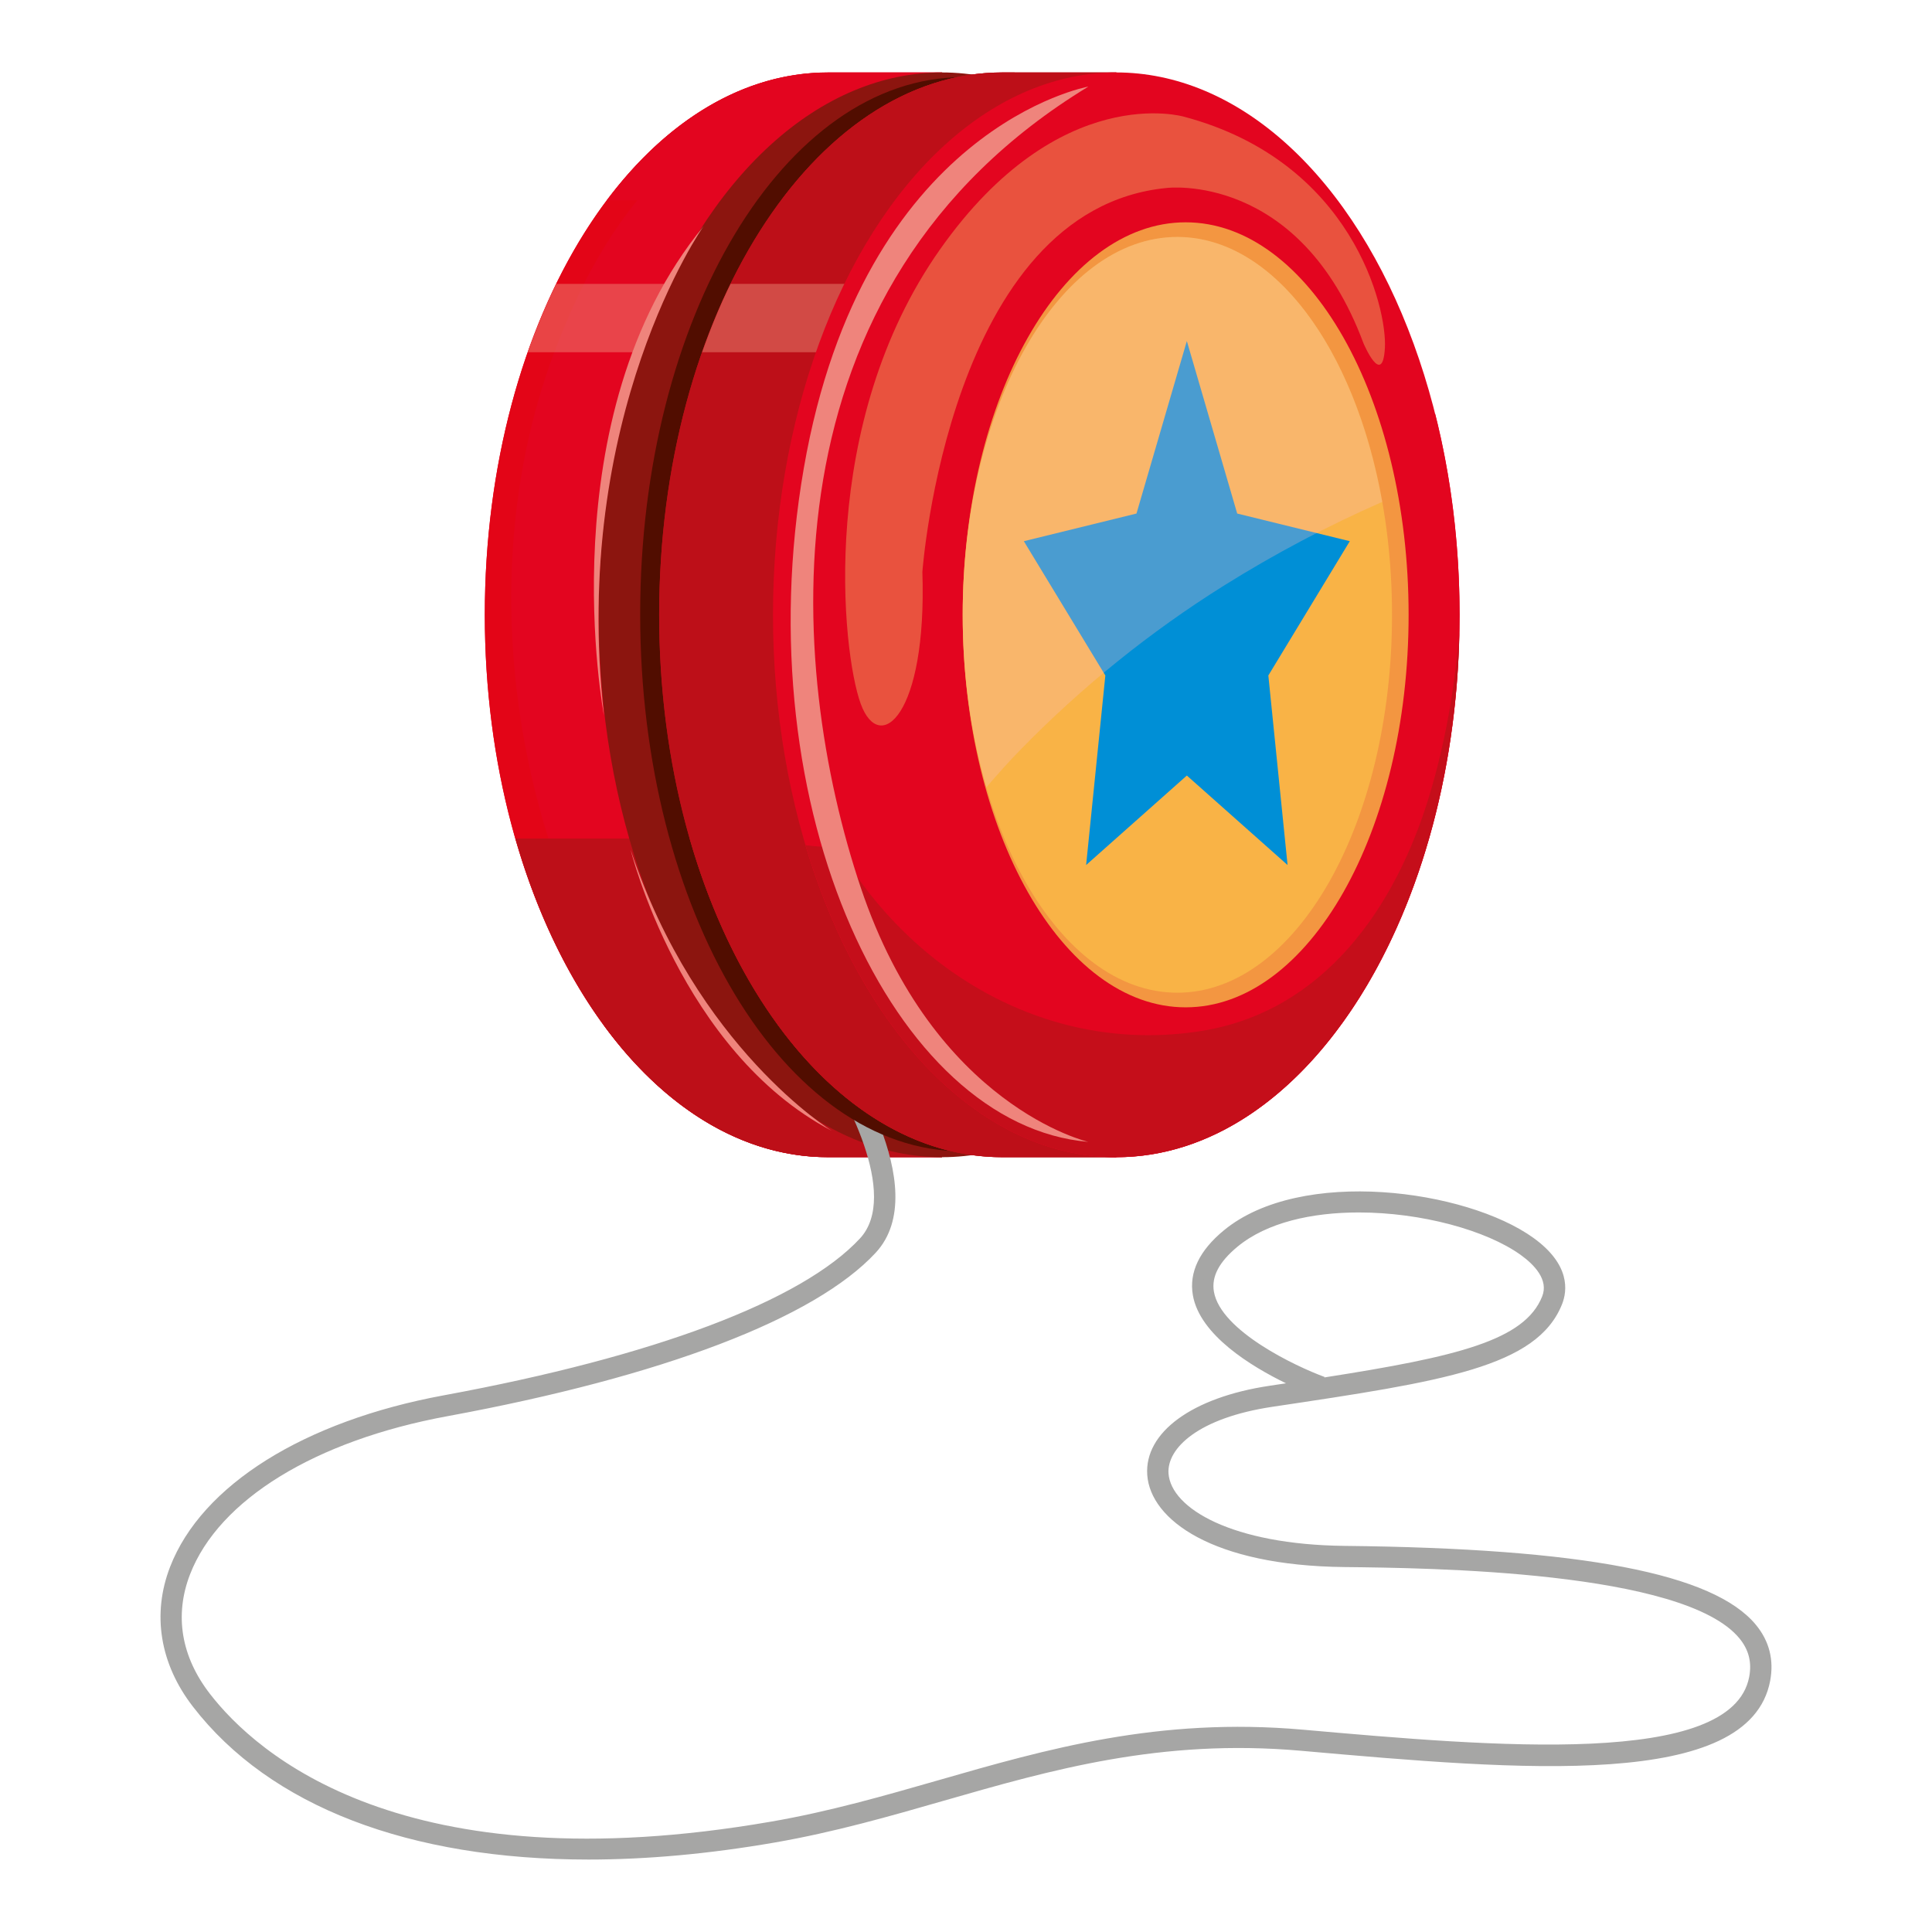 <?xml version="1.0" encoding="utf-8"?>
<!-- Generator: Adobe Illustrator 26.0.3, SVG Export Plug-In . SVG Version: 6.00 Build 0)  -->
<svg version="1.1" id="Layer_1" xmlns="http://www.w3.org/2000/svg" xmlns:xlink="http://www.w3.org/1999/xlink" x="0px" y="0px"
	 viewBox="0 0 1133.86 1133.86" style="enable-background:new 0 0 1133.86 1133.86;" xml:space="preserve">
<style type="text/css">
	.st0{fill:#E3051F;}
	.st1{fill:#E30517;}
	.st2{fill:#BD0F18;}
	.st3{opacity:0.4;fill:#F4A28A;}
	.st4{fill:#8C150F;}
	.st5{fill:#A6A6A5;}
	.st6{fill:#510D00;}
	.st7{fill:#C50E1A;}
	.st8{fill:#F39641;}
	.st9{fill:#F9B346;}
	.st10{fill:#EF847C;}
	.st11{fill:#008FD6;}
	.st12{opacity:0.3;fill:#F7BDC3;}
	.st13{fill:#E9523E;}
</style>
<g>
	<path class="st0" d="M687.48,360.83c0-138.77-56.26-256.76-134.65-300.3V42.52h-66.82c-111.28,0-201.48,142.53-201.48,318.31
		c0,175.8,90.2,318.31,201.48,318.31h66.82v-17.98C631.22,617.61,687.48,499.63,687.48,360.83z"/>
	<path class="st1" d="M453.53,662.18c-39.98-27.33-75.76-48.81-98.71-91.54c-58.12-108.21-73.22-247.56-29.6-363.72
		c18.15-48.41,42.94-92.41,84.9-124.26c22.15-16.86,46.61-29.84,72.31-40c-109.65,3.06-197.91,144.28-197.91,318.17
		c0,173.07,87.42,313.76,196.28,318.12C471.37,673.78,462.2,668.13,453.53,662.18z"/>
	<path class="st2" d="M302.47,492.13c31.66,110.27,101.91,187.01,183.54,187.01h66.82v-17.98c51.95-28.86,94.15-90.4,116.74-169.03
		H302.47z"/>
	<path class="st2" d="M354.11,601.37c35.33,48.41,81.41,77.77,131.9,77.77h66.82v-17.98c24.12-13.39,46.08-33.89,65-59.78H354.11z"
		/>
	<path class="st0" d="M615.8,117.56c-18.42-24.59-39.73-44.12-62.97-57.02V42.52h-66.82c-49.48,0-94.8,28.27-129.84,75.04H615.8z"/>
	<path class="st3" d="M662.31,206.74c-4.96-14.04-10.54-27.5-16.72-40.15H326.45c-6.18,12.65-11.76,26.11-16.72,40.15H662.31z"/>
	<ellipse class="st4" cx="552.83" cy="360.83" rx="201.48" ry="318.31"/>
	<g>
		<path class="st5" d="M345.37,1091.34c-104.91,0-186.84-31-232.16-89.76c-19.39-25.13-24.13-54.25-13.37-82.06
			c18.54-47.9,78.57-85.51,160.6-100.63c123.61-22.77,210.36-55.49,244.28-92.09c23.49-25.37-9.29-85.37-23.88-106.35l10.32-7.07
			c2.4,3.43,57.77,84.04,22.78,121.82c-35.74,38.58-124.98,72.64-251.25,95.92c-77.7,14.3-134.2,49.01-151.16,92.84
			c-9.26,23.95-5.26,48.19,11.62,70.06c27.05,35.03,113.24,112.54,329.42,75.06c34.23-5.91,66.66-15.25,98.06-24.26
			c63.62-18.3,129.34-37.17,214-29.7c112.14,9.92,251.72,22.23,261.93-30.92c1.65-8.6-0.24-16.02-5.73-22.68
			c-32.67-39.71-182.55-41.3-231.78-41.84c-77.41-0.79-113.91-27.76-115.75-54.09c-1.72-24.97,26.39-45.5,71.73-52.29
			c3.26-0.47,6.51-0.95,9.7-1.46c-20.29-9.87-50.61-28.28-54.66-51.71c-2.32-13.41,3.81-26.23,18.23-38.09
			c45.19-37.22,142.2-23.93,181.6,4.43c21.87,15.74,19.93,31.14,16.84,38.95c-14.73,36.98-69.82,45.25-169.86,60.19
			c-43.64,6.51-62.1,24.36-61.1,39.14c1.47,20.57,37.44,41.79,103.4,42.51c139.8,1.46,216.52,16.22,241.35,46.35
			c7.85,9.53,10.66,20.64,8.34,32.91c-12.31,64.19-146.05,52.41-275.36,40.98c-82.32-7.28-146.89,11.3-209.38,29.25
			c-31.74,9.15-64.53,18.54-99.4,24.59C416.14,1088.03,379.52,1091.34,345.37,1091.34z M797.45,711.57
			c-27.43,0-53.89,5.82-71.16,20.07c-10.83,8.96-15.38,17.58-13.87,26.4c3.98,23.09,48.21,43.95,64.93,50.06l-0.12,0.3
			c78.34-12.23,117.63-21.81,127.85-47.56c3.9-9.79-4.67-18.61-12.53-24.29C872.29,721.96,834.04,711.57,797.45,711.57z"/>
		<path class="st5" d="M155,861.58c-3.54,3.52-10.16,6.87-14.24,9.98c-4.35,3.28-8.08,7.23-12.07,10.92
			c-9.51,8.74-17.15,19.69-23.05,31.09c-5.23,10.11-7.65,22.14-8.42,33.39c-0.83,12.12,4.68,24.34,9.64,35.06
			c0.11,0.22,0.42-0.05,0.35-0.24c-9.46-25.58-6.11-52.79,7.4-76.35c5.57-9.73,12.21-18.16,19.94-26.25
			c6.3-6.61,14.56-10.94,20.58-17.48C155.22,861.6,155.1,861.5,155,861.58z"/>
		<path class="st5" d="M737.37,910.94c-16.05-5.32-32.02-12.31-44.76-23.67c-9.2-8.14-13.89-22.55-10.32-34.34
			c3.95-13.39,14.01-20.26,25.08-27.52c0.07-0.08,0.02-0.17-0.05-0.13c-10.08,6.06-18.35,11.21-24.88,21.08
			c-6.42,9.73-6.18,20.1-2.16,30.73c7.86,21.01,36.19,32,56.62,34.8C737.35,911.95,737.9,911.14,737.37,910.94z"/>
		<path class="st5" d="M794.06,1026.24c-14.47-2.37-29.17-4.6-43.83-4.84c-13.7-0.19-28.55-2.3-42.15-0.31
			c-14.66,2.14-29.63,1.51-44.29,4.34c-14.89,2.87-29.43,7.14-44.19,10.35c-0.02,0-0.05,0.09,0,0.09
			c13.27-2.15,26.47-5.49,39.83-7.45c14.89-2.18,30.2-1.27,45-3.33c14.44-2.06,30.22-0.91,44.74-0.86
			c15.04,0.05,29.72,0.72,44.71,2.49C794.14,1026.77,794.38,1026.29,794.06,1026.24z"/>
		<path class="st5" d="M726.57,719.52c-9.27,8.62-18.25,15.12-22.04,27.78c-3.47,11.55,2.53,22.66,10.4,30.61
			c0.24,0.24,0.67-0.24,0.48-0.52c-6.61-8.29-9.53-19.76-8.77-30.28c0.83-12.09,12.19-19.71,20.05-27.49
			C726.76,719.55,726.69,719.45,726.57,719.52z"/>
		<path class="st5" d="M895.86,730.4c-0.09-0.05-0.22,0.1-0.14,0.14c11.07,9.48,16.79,24.24,9.87,37.94
			c-6.87,13.61-24,18.97-37,25.01c-0.26,0.11-0.31,0.62,0.07,0.47c15.06-6.33,34.61-10.66,41.15-27.69
			C915.71,750.9,908.98,738.95,895.86,730.4z"/>
	</g>
	<g>
		<path class="st6" d="M754.31,360.5c0,174.07-84.76,315.19-189.31,315.19c-104.55,0-189.29-141.12-189.29-315.19
			c0-174.08,84.74-315.2,189.29-315.2C669.55,45.3,754.31,186.42,754.31,360.5z"/>
		<path class="st2" d="M789.83,360.83c0-138.77-56.29-256.76-134.7-300.3V42.52H588.3c-111.28,0-201.45,142.53-201.45,318.31
			c0,175.8,90.18,318.31,201.45,318.31h66.82v-17.98C733.54,617.61,789.83,499.63,789.83,360.83z"/>
		<path class="st2" d="M450.73,554.12c-26.73-51.52-39.64-109.4-42.46-167.1c-2.81-57.82,2.44-116.35,22.97-170.9
			c18.61-49.48,47.81-98.17,89.6-131.77c22.68-18.28,48.09-31.42,74.8-41.82h-7.33c-111.28,0-201.45,142.53-201.45,318.31
			c0,161.86,76.45,295.36,175.42,315.58C514.94,647.91,476,602.83,450.73,554.12z"/>
		<path class="st2" d="M718.14,117.56c-18.47-24.59-39.76-44.12-63.02-57.02V42.52H588.3c-49.48,0-94.75,28.27-129.81,75.04H718.14z
			"/>
		<path class="st3" d="M764.61,206.74c-4.96-14.04-10.51-27.5-16.72-40.15H428.77c-6.21,12.65-11.74,26.11-16.72,40.15H764.61z"/>
		<path class="st2" d="M404.77,492.13C436.43,602.4,506.7,679.14,588.3,679.14h66.82v-17.98c51.98-28.86,94.18-90.4,116.76-169.03
			H404.77z"/>
		<path class="st2" d="M456.45,601.37c35.28,48.41,81.43,77.77,131.85,77.77h66.82v-17.98c24.12-13.39,46.11-33.89,64.98-59.78
			H456.45z"/>
		<ellipse class="st0" cx="655.13" cy="360.83" rx="201.48" ry="318.31"/>
		<path class="st0" d="M842.26,242.76c-0.12,4.33-0.31,8.66-0.65,12.97c-6.35,78.18-47.73,159.49-116.69,200.91
			c-46.8,28.11-103.69,31.44-156.98,35.01c-21.89,1.44-43.59,5.1-65.55,5.51c-9.44,0.17-19.76,0.29-29.67-1.17
			c32.17,108.21,101.72,183.15,182.41,183.15c111.28,0,201.48-142.51,201.48-318.31C856.6,319.11,851.48,279.27,842.26,242.76z"/>
		<path class="st7" d="M838.83,467.03c-19.73,65.29-61.8,126.77-134.22,138.11c-88.57,13.89-169.43-33.96-212.83-107.92
			c-6.32-0.05-12.77-0.31-19.07-1.22c32.17,108.21,101.72,183.15,182.41,183.15c109.07,0,197.88-136.97,201.33-307.96
			C853.75,403.85,848.2,436.09,838.83,467.03z"/>
		<path class="st8" d="M826.69,360.83c0,127.23-58.58,230.36-130.84,230.36C623.58,591.19,565,488.06,565,360.83
			c0-127.23,58.58-230.36,130.85-230.36C768.1,130.47,826.69,233.6,826.69,360.83z"/>
		<path class="st9" d="M816.96,360.83c0,122.48-56.41,221.78-126.01,221.78c-69.55,0-125.96-99.3-125.96-221.78
			c0-122.49,56.4-221.77,125.96-221.77C760.56,139.07,816.96,238.35,816.96,360.83z"/>
		<path class="st10" d="M638.77,50.81c0,0-132.23,23.52-167.03,223.97c-34.8,200.47,52.88,385.71,167.03,395.38
			c0,0-90.49-20.72-133.62-149.29C461.7,391.39,445.29,168.34,638.77,50.81z"/>
		<polygon class="st11" points="696.54,200.15 726.09,301.39 792.17,317.62 744.37,396.43 755.65,507.67 696.54,455.15 
			637.43,507.67 648.71,396.43 600.88,317.62 666.98,301.39 		"/>
		<path class="st12" d="M599.49,439.39c35.54-36.36,75.66-68.7,118.82-95.71c29.6-18.52,60.72-35.01,92.91-49.13
			c-16-90.1-63.8-155.49-120.26-155.49C621.4,139.07,565,238.35,565,360.83c0,36.5,5.03,70.85,13.89,101.22
			C585.55,454.31,592.32,446.67,599.49,439.39z"/>
		<path class="st13" d="M541.33,335.64c0,0,15.33-212.93,143.4-225.33c0,0,77.91-9.7,115.51,91.23c0,0,11.14,26.25,12.53,2.76
			c1.39-23.52-19.14-109.58-117.98-135.83c0,0-73.05-21.43-143.01,77.77c-72.05,102.15-57.75,236.4-46.63,266.82
			C516.26,443.46,544.11,419.94,541.33,335.64z"/>
	</g>
	<path class="st10" d="M412.93,132.72c0,0-78.29,110.97-58.46,287.23C354.47,419.94,321.06,244.71,412.93,132.72z"/>
	<path class="st10" d="M370.11,498.74c0,0,29.24,118.2,117.98,164.88C488.09,663.62,408.76,614.86,370.11,498.74z"/>
</g>
</svg>
